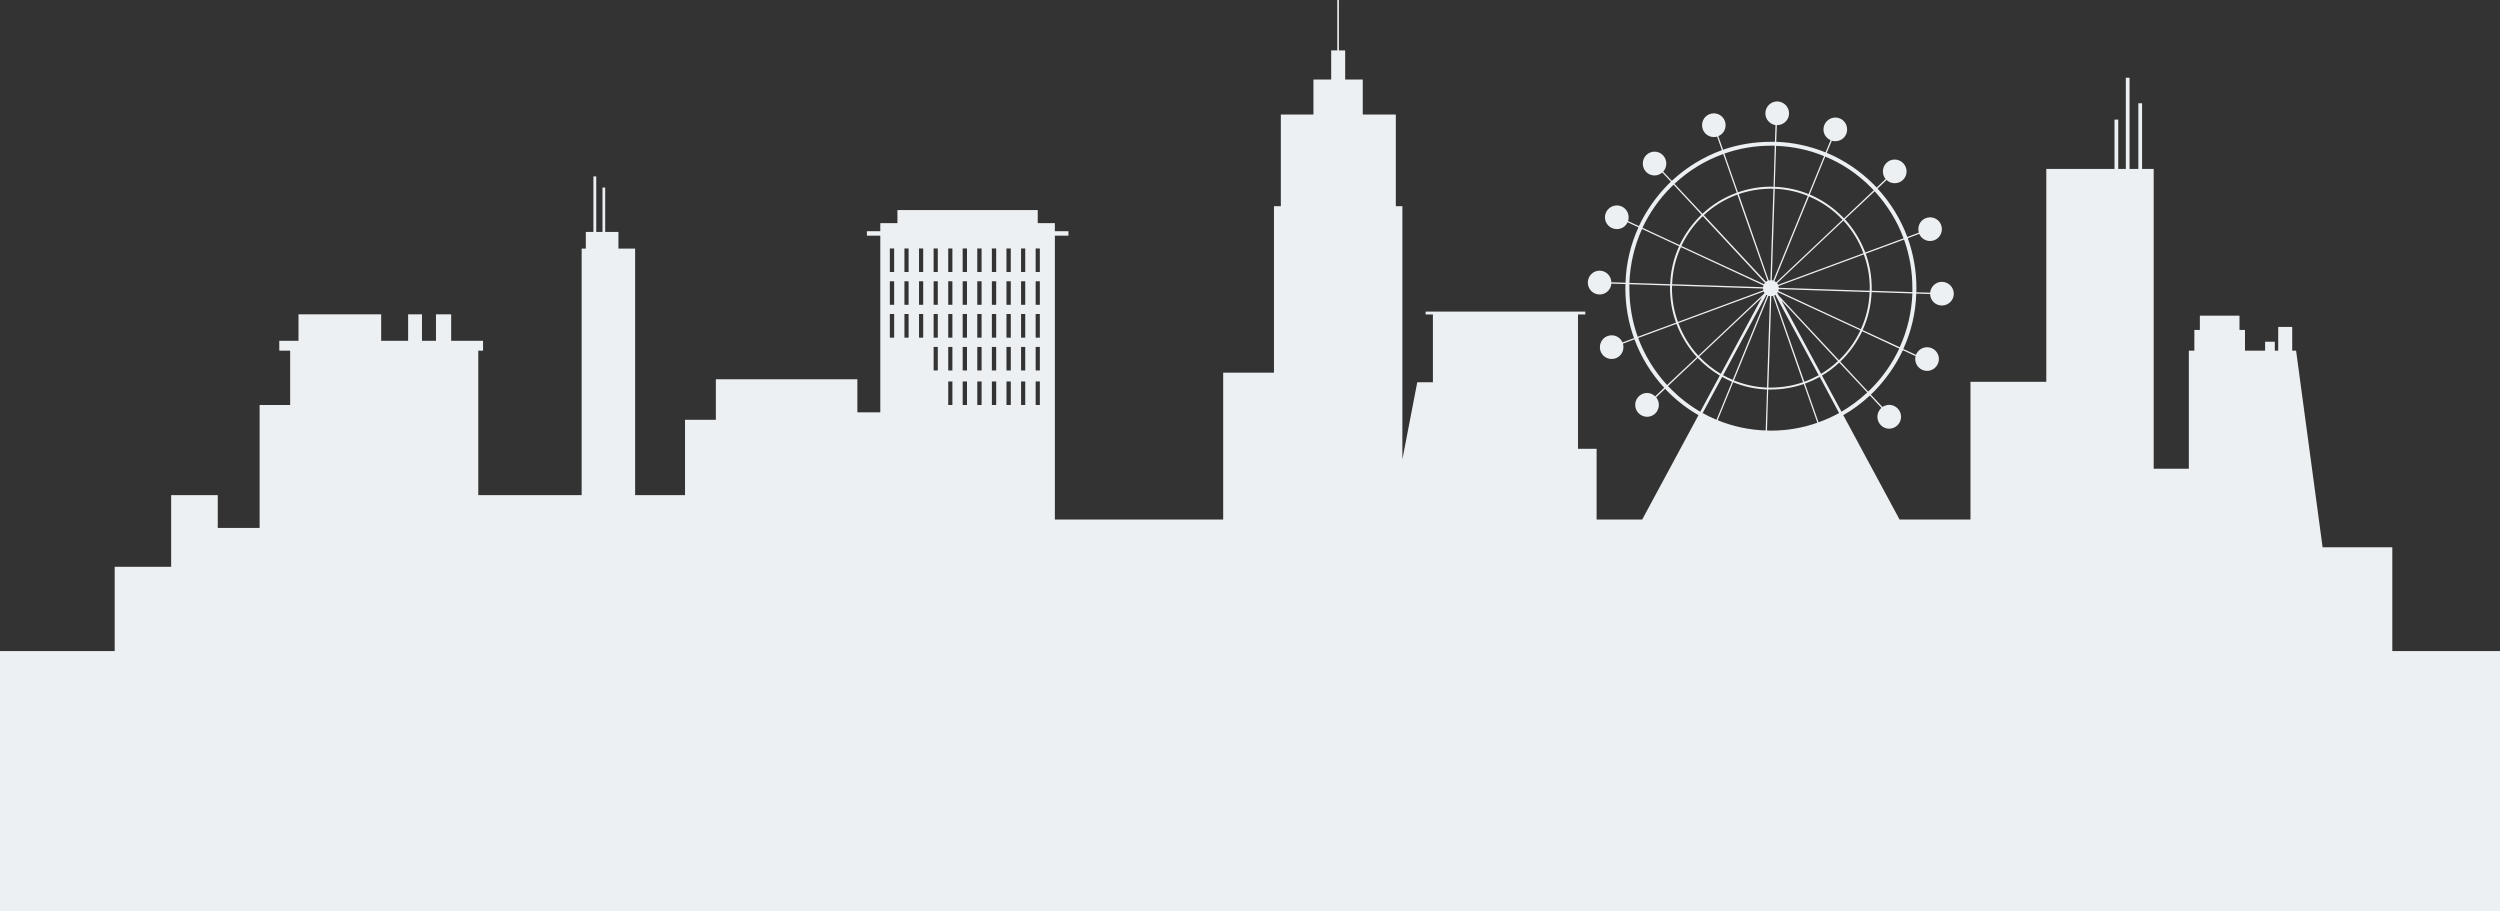<?xml version="1.0" encoding="UTF-8"?>
<!DOCTYPE svg PUBLIC "-//W3C//DTD SVG 1.1//EN" "http://www.w3.org/Graphics/SVG/1.1/DTD/svg11.dtd">
<!-- Creator: CorelDRAW 2020 (64-Bit) -->
<svg xmlns="http://www.w3.org/2000/svg" xml:space="preserve" width="1920px" height="700px" version="1.1" style="shape-rendering:geometricPrecision; text-rendering:geometricPrecision; image-rendering:optimizeQuality; fill-rule:evenodd; clip-rule:evenodd"
viewBox="0 0 167.84 61.19"
 xmlns:xlink="http://www.w3.org/1999/xlink"
 xmlns:xodm="http://www.corel.com/coreldraw/odm/2003">
 <rect x="0" y="0" width="167.84" height="61.19" fill="#333333" stroke="none"/>
 <defs>
  <style type="text/css">
   <![CDATA[
    .fil0 {fill:#EDF0F2;fill-rule:nonzero}
   ]]>
  </style>
 </defs>
 <g id="Слой_x0020_1">
  <path class="fil0" d="M127.54 23.31l-2.49 -1.15c0.36,-0.78 0.57,-1.64 0.6,-2.55l2.74 0.09c-0.05,1.27 -0.34,2.49 -0.85,3.61zm-127.54 37.88l167.84 0 0 -6.7 0 -10.75 0 -0.03 -7.23 0 0 -6.97 -4.68 0 -1.78 -13.2 -0.26 0 0 -1.59 -0.94 0 0 1.59 -0.23 0 0 -0.6 -0.65 0 0 0.6 -1.35 0 0 -1.39 -0.37 0 0 -0.96 -2.66 0 0 0.96 -0.37 0 0 1.39 -0.37 0 0 7.93 -2.36 0 0 -20.13 -0.78 0 0 -4.41 -0.25 0 0 4.41 -0.59 0 0 -6.12 -0.25 0 0 6.12 -0.51 0 0 -3.31 -0.25 0 0 3.31 -4.58 0 0 14.29 -5.09 0 0 9.25 -4.76 0 -3.78 -7.01c0.64,-0.36 1.24,-0.81 1.79,-1.32l0.77 0.83c-0.16,0.15 -0.27,0.36 -0.27,0.6 0,0.44 0.36,0.8 0.79,0.8 0.44,0 0.8,-0.36 0.8,-0.8 0,-0.44 -0.36,-0.8 -0.8,-0.8 -0.16,0 -0.32,0.06 -0.45,0.14l-0.78 -0.83c0.07,-0.07 0.13,-0.13 0.2,-0.19 0.81,-0.83 1.47,-1.77 1.95,-2.79l0.86 0.4c-0.02,0.06 -0.03,0.13 -0.03,0.19 0,0.44 0.36,0.8 0.8,0.8 0.43,0 0.79,-0.36 0.79,-0.8 0,-0.44 -0.36,-0.79 -0.79,-0.79 -0.34,0 -0.63,0.21 -0.75,0.51l-0.85 -0.39c0.53,-1.16 0.83,-2.42 0.87,-3.72l0.93 0.03c0.01,0.43 0.36,0.77 0.79,0.77 0.44,0 0.8,-0.35 0.8,-0.79 0,-0.44 -0.36,-0.8 -0.8,-0.8 -0.41,0 -0.75,0.32 -0.79,0.73l-0.93 -0.03c0.01,-0.09 0.01,-0.18 0.01,-0.28 0,-1.16 -0.2,-2.29 -0.58,-3.35l0.77 -0.29c0.12,0.28 0.4,0.48 0.73,0.48 0.44,0 0.79,-0.36 0.79,-0.8 0,-0.44 -0.35,-0.79 -0.79,-0.79 -0.44,0 -0.79,0.35 -0.79,0.79 0,0.09 0.01,0.16 0.03,0.24l-0.77 0.29c-0.45,-1.2 -1.12,-2.3 -2,-3.25l0.61 -0.58c0.14,0.14 0.33,0.22 0.54,0.22 0.44,0 0.8,-0.35 0.8,-0.79 0,-0.44 -0.36,-0.8 -0.8,-0.8 -0.44,0 -0.79,0.36 -0.79,0.8 0,0.19 0.07,0.37 0.18,0.51l-0.6 0.57c-0.06,-0.07 -0.13,-0.13 -0.19,-0.2 -0.92,-0.92 -1.99,-1.64 -3.16,-2.13l0.34 -0.81c0.07,0.02 0.15,0.03 0.24,0.03 0.44,0 0.79,-0.35 0.79,-0.79 0,-0.44 -0.35,-0.8 -0.79,-0.8 -0.44,0 -0.8,0.36 -0.8,0.8 0,0.32 0.2,0.6 0.48,0.72l-0.34 0.82c-1.04,-0.42 -2.16,-0.67 -3.31,-0.71l0.04 -1.12 0.02 0c0.44,0 0.8,-0.35 0.8,-0.79 0,-0.44 -0.36,-0.8 -0.8,-0.8 -0.44,0 -0.79,0.36 -0.79,0.8 0,0.4 0.3,0.73 0.68,0.79l-0.04 1.12c-0.09,0 -0.18,0 -0.27,0 -1.11,0 -2.19,0.18 -3.21,0.53l-0.32 -0.91c0.29,-0.12 0.49,-0.4 0.49,-0.74 0,-0.44 -0.35,-0.79 -0.79,-0.79 -0.44,0 -0.79,0.35 -0.79,0.79 0,0.45 0.35,0.8 0.79,0.8 0.08,0 0.15,-0.01 0.22,-0.03l0.32 0.91c-1.23,0.45 -2.37,1.14 -3.36,2.06l-0.58 -0.62c0.13,-0.14 0.21,-0.33 0.21,-0.54 0,-0.44 -0.35,-0.8 -0.79,-0.8 -0.44,0 -0.79,0.36 -0.79,0.8 0,0.44 0.35,0.8 0.79,0.8 0.2,0 0.38,-0.08 0.52,-0.2l0.58 0.62c-0.07,0.07 -0.13,0.13 -0.2,0.19 -0.81,0.83 -1.47,1.77 -1.95,2.79l-0.73 -0.34c0.03,-0.08 0.04,-0.16 0.04,-0.25 0,-0.44 -0.35,-0.8 -0.79,-0.8 -0.44,0 -0.8,0.36 -0.8,0.8 0,0.44 0.36,0.79 0.8,0.79 0.32,0 0.59,-0.18 0.72,-0.46l0.73 0.34c-0.53,1.16 -0.83,2.42 -0.87,3.72l-0.95 -0.03c-0.01,-0.43 -0.36,-0.78 -0.79,-0.78 -0.44,0 -0.79,0.36 -0.79,0.8 0,0.44 0.35,0.8 0.79,0.8 0.42,0 0.76,-0.32 0.79,-0.73l0.95 0.03c-0.01,0.09 -0.01,0.18 -0.01,0.27 0,1.17 0.2,2.3 0.58,3.36l-0.77 0.29c-0.12,-0.28 -0.4,-0.48 -0.73,-0.48 -0.44,0 -0.79,0.35 -0.79,0.8 0,0.44 0.35,0.79 0.79,0.79 0.44,0 0.79,-0.35 0.79,-0.79 0,-0.09 -0.01,-0.16 -0.03,-0.24l0.77 -0.29c0.45,1.2 1.12,2.3 2,3.25l-0.61 0.58c-0.14,-0.14 -0.33,-0.23 -0.54,-0.23 -0.44,0 -0.8,0.36 -0.8,0.8 0,0.44 0.36,0.8 0.8,0.8 0.44,0 0.79,-0.36 0.79,-0.8 0,-0.19 -0.07,-0.37 -0.18,-0.51l0.6 -0.57c0.06,0.06 0.13,0.13 0.19,0.2 0.62,0.62 1.31,1.15 2.05,1.57l-3.78 7.01 -3.06 0 0 -4.75 -1.25 0 0 -9.02 0.49 0 0 -0.19 -10.72 0 0 0.19 0.49 0 0 4.55 -1.05 0 -1 5.18 0 -17 -0.44 0 0 -6.15 -2.22 0 0 -2.35 -1.18 0 0 -1.96 -0.42 0 0 -3.38 -0.11 0 0 3.38 -0.41 0 0 1.96 -1.19 0 0 2.35 -2.19 0 0 6.15 -0.46 0 0 11.18 -3.41 0 0 9.86 -11.3 0 0 -19.06 0.91 0 0 -0.3 -0.91 0 0 -0.54 -1.15 0 0 -0.88 -9.42 0 0 0.88 -1.15 0 0 0.54 -0.9 0 0 0.3 0.9 0 0 11.86 -1.54 0 0 -2.22 -9.5 0 0 2.72 -2.07 0 0 5.06 -3.35 0 0 -16.55 -1.12 0 0 -1.12 -0.89 0 0 -2.98 -0.18 0 0 2.98 -0.42 0 0 -3.73 -0.19 0 0 3.73 -0.51 0 0 1.12 -0.28 0 0 16.55 -6.94 0 0 -9.7 0.32 0 0 -0.66 -2.14 0 0 -1.78 -1.02 0 0 1.78 -0.94 0 0 -1.78 -0.93 0 0 1.78 -1.81 0 0 -1.78 -5.55 0 0 1.78 -1.29 0 0 0.66 0.73 0 0 3.65 -2.05 0 0 8.25 -2.81 0 0 -2.2 -3.13 0 0 4.81 -3.79 0 0 5.66 -7.7 0 0 0.03 0 17.45zm110.45 -26.31l16.88 0 -3.73 -6.92c-0.46,0.25 -0.93,0.47 -1.42,0.65l0.28 0.8c0.08,-0.02 0.17,-0.04 0.26,-0.04 0.44,0 0.79,0.36 0.79,0.8 0,0.44 -0.35,0.8 -0.79,0.8 -0.44,0 -0.79,-0.36 -0.79,-0.8 0,-0.32 0.18,-0.59 0.45,-0.72l-0.28 -0.82c-1.02,0.36 -2.1,0.54 -3.21,0.54 -0.09,0 -0.18,0 -0.27,0l-0.03 0.84c0.4,0.03 0.72,0.37 0.72,0.79 0,0.44 -0.35,0.8 -0.79,0.8 -0.44,0 -0.79,-0.36 -0.79,-0.8 0,-0.43 0.34,-0.79 0.77,-0.8l0.03 -0.83c-1.15,-0.04 -2.27,-0.29 -3.31,-0.71l-0.34 0.82c0.28,0.12 0.48,0.4 0.48,0.72 0,0.44 -0.36,0.8 -0.8,0.8 -0.44,0 -0.79,-0.36 -0.79,-0.8 0,-0.44 0.35,-0.79 0.79,-0.79 0.09,0 0.17,0.01 0.24,0.03l0.34 -0.81c-0.33,-0.14 -0.65,-0.3 -0.96,-0.47l-3.73 6.92zm15.16 -8.77c-0.06,0.06 -0.13,0.12 -0.19,0.18l-1.87 -2.01c0.6,-0.58 1.1,-1.27 1.47,-2.04l2.49 1.16c-0.47,0.99 -1.1,1.91 -1.9,2.71zm-1.98 1.53l-1.31 -2.43c0.42,-0.24 0.81,-0.54 1.16,-0.87l1.88 2.01c-0.54,0.5 -1.12,0.93 -1.73,1.29zm-11.46 -1.53c-0.06,-0.07 -0.12,-0.13 -0.19,-0.19l2 -1.89c0.44,0.46 0.94,0.86 1.48,1.18l-1.31 2.43c-0.71,-0.41 -1.38,-0.93 -1.98,-1.53zm-2.19 -3.42l2.57 -0.95c0.32,0.83 0.78,1.59 1.37,2.23l-2 1.88c-0.85,-0.93 -1.51,-2 -1.94,-3.16zm-0.59 -3.35c0,-0.08 0,-0.17 0,-0.26l2.73 0.09c0,0.06 0,0.12 0,0.17 0,0.82 0.14,1.59 0.4,2.32l-2.57 0.95c-0.37,-1.03 -0.56,-2.13 -0.56,-3.27zm0.85 -3.97l2.49 1.16c-0.36,0.78 -0.57,1.64 -0.6,2.55l-2.74 -0.09c0.05,-1.27 0.34,-2.49 0.85,-3.62zm1.93 -2.79c0.06,-0.06 0.13,-0.12 0.19,-0.18l1.87 2.01c-0.6,0.58 -1.1,1.27 -1.47,2.04l-2.49 -1.16c0.47,-0.99 1.1,-1.91 1.9,-2.71zm3.52 -2.24l0.91 2.6c-0.86,0.31 -1.64,0.79 -2.3,1.41l-1.88 -2.01c0.96,-0.9 2.07,-1.57 3.27,-2zm3.2 -0.56c0.09,0 0.18,0 0.26,0l-0.08 2.76c-0.06,0 -0.12,-0.01 -0.18,-0.01 -0.77,0 -1.52,0.14 -2.21,0.38l-0.91 -2.6c0.99,-0.35 2.04,-0.53 3.12,-0.53zm3.57 0.7l-1.04 2.55c-0.7,-0.29 -1.47,-0.46 -2.27,-0.49l0.09 -2.75c1.12,0.04 2.21,0.27 3.22,0.69zm3.15 2.1c0.06,0.07 0.12,0.13 0.19,0.19l-2 1.89c-0.65,-0.68 -1.43,-1.23 -2.3,-1.6l1.04 -2.55c1.14,0.47 2.18,1.17 3.07,2.07zm2.19 3.42l-2.57 0.95c-0.32,-0.83 -0.78,-1.59 -1.37,-2.23l2 -1.88c0.85,0.93 1.51,2 1.94,3.16zm-6.62 9.75c0.34,-0.12 0.67,-0.27 0.99,-0.45l1.3 2.43c-0.44,0.24 -0.9,0.45 -1.38,0.62l-0.91 -2.6zm-2.47 0.4c0.06,0 0.12,0 0.18,0 0.77,0 1.52,-0.13 2.21,-0.37l0.91 2.6c-0.99,0.35 -2.04,0.53 -3.12,0.53 -0.09,0 -0.18,0 -0.26,-0.01l0.08 -2.75zm-2.35 -0.49c0.7,0.29 1.47,0.46 2.27,0.49l-0.09 2.75c-1.12,-0.04 -2.21,-0.27 -3.22,-0.69l1.04 -2.55zm-0.08 -0.03l-1.04 2.55c-0.32,-0.13 -0.63,-0.28 -0.93,-0.45l1.31 -2.43c0.21,0.12 0.43,0.23 0.66,0.33zm3.11 -6.1c0.02,-0.04 0.02,-0.08 0.03,-0.12l6.1 0.2c-0.03,0.88 -0.24,1.73 -0.59,2.49l-5.54 -2.57zm0.04 0.33l-0.11 -0.2c0.01,-0.02 0.02,-0.03 0.03,-0.05l5.55 2.57c-0.36,0.76 -0.85,1.44 -1.44,2l-4.03 -4.32zm0.17 0.31l3.79 4.07c-0.34,0.33 -0.73,0.61 -1.13,0.86l-2.66 -4.93zm-0.49 -0.34c0.03,-0.01 0.06,-0.02 0.08,-0.04l2.91 5.4c-0.31,0.17 -0.63,0.32 -0.96,0.44l-2.03 -5.8zm-0.22 6.19c-0.06,0 -0.11,0 -0.17,0l0.2 -6.14c0.03,0 0.07,-0.01 0.11,-0.02l2.02 5.8c-0.67,0.23 -1.4,0.36 -2.16,0.36zm-0.16 -6.16c0.03,0.01 0.06,0.01 0.1,0.02l-0.2 6.14c-0.78,-0.03 -1.53,-0.2 -2.22,-0.48l2.32 -5.68zm-0.14 -0.07c0.02,0.01 0.04,0.02 0.06,0.03l-2.32 5.68c-0.22,-0.09 -0.44,-0.2 -0.65,-0.31l2.91 -5.4zm-0.3 0.18l-2.76 5.13c-0.54,-0.32 -1.02,-0.71 -1.45,-1.16l4.21 -3.97zm0.12 -0.4c0.01,0.03 0.03,0.06 0.05,0.09l-0.04 0.07 -4.4 4.15c-0.58,-0.63 -1.04,-1.37 -1.34,-2.19l5.73 -2.12zm-0.02 -0.41c-0.01,0.04 -0.02,0.08 -0.03,0.12l-6.1 -0.2c0.03,-0.88 0.24,-1.73 0.59,-2.49l5.54 2.57zm0.1 -0.17c-0.02,0.02 -0.04,0.06 -0.06,0.09l-5.55 -2.57c0.36,-0.76 0.85,-1.44 1.44,-2l4.17 4.48zm0.18 -0.13c-0.04,0.01 -0.08,0.04 -0.11,0.06l-4.17 -4.48c0.64,-0.6 1.41,-1.07 2.25,-1.38l2.03 5.8zm0.19 -0.05c-0.03,0 -0.07,0.01 -0.11,0.02l-2.02 -5.8c0.67,-0.23 1.4,-0.36 2.16,-0.36 0.06,0 0.11,0 0.17,0l-0.2 6.14zm0.19 0.02c-0.03,-0.01 -0.06,-0.01 -0.1,-0.02l0.2 -6.14c0.78,0.03 1.53,0.2 2.22,0.48l-2.32 5.68zm0.2 0.12c-0.04,-0.03 -0.08,-0.06 -0.12,-0.08l2.32 -5.68c0.86,0.36 1.62,0.89 2.25,1.56l-4.45 4.2zm0.06 0.06l4.45 -4.2c0.58,0.63 1.04,1.37 1.34,2.19l-5.73 2.12c-0.01,-0.04 -0.04,-0.08 -0.06,-0.11zm-7.05 0.16l6.1 0.2c0,0.04 0.01,0.08 0.02,0.12l-5.73 2.12c-0.26,-0.71 -0.4,-1.47 -0.4,-2.27 0,-0.05 0,-0.11 0.01,-0.17zm13.26 0.35l-6.1 -0.2c0,-0.04 -0.01,-0.08 -0.02,-0.12l5.73 -2.12c0.26,0.71 0.4,1.47 0.4,2.26 0,0.06 0,0.12 -0.01,0.18zm2.87 -0.18c0,0.09 0,0.18 0,0.27l-2.73 -0.09c0,-0.06 0,-0.12 0,-0.18 0,-0.81 -0.14,-1.58 -0.4,-2.31l2.57 -0.95c0.37,1.03 0.56,2.13 0.56,3.26zm-68.65 -1.08l0 -1.58 0.29 0 0 1.58 -0.29 0zm0.98 0l0 -1.58 0.28 0 0 1.58 -0.28 0zm0.98 0l0 -1.58 0.28 0 0 1.58 -0.28 0zm0.98 0l0 -1.58 0.28 0 0 1.58 -0.28 0zm0.98 0l0 -1.58 0.28 0 0 1.58 -0.28 0zm0.97 0l0 -1.58 0.29 0 0 1.58 -0.29 0zm0.98 0l0 -1.58 0.29 0 0 1.58 -0.29 0zm0.98 0l0 -1.58 0.29 0 0 1.58 -0.29 0zm0.98 0l0 -1.58 0.29 0 0 1.58 -0.29 0zm0.98 0l0 -1.58 0.28 0 0 1.58 -0.28 0zm1.12 0l0 -1.58 0.14 0 0 1.58 -0.14 0zm-0.14 0l0 -1.58 0.14 0 0 1.58 -0.14 0zm-9.79 2.2l0 -1.58 0.29 0 0 1.58 -0.29 0zm0.98 0l0 -1.58 0.28 0 0 1.58 -0.28 0zm0.98 0l0 -1.58 0.28 0 0 1.58 -0.28 0zm0.98 0l0 -1.58 0.28 0 0 1.58 -0.28 0zm0.98 0l0 -1.58 0.28 0 0 1.58 -0.28 0zm0.97 0l0 -1.58 0.29 0 0 1.58 -0.29 0zm0.98 0l0 -1.58 0.29 0 0 1.58 -0.29 0zm0.98 0l0 -1.58 0.29 0 0 1.58 -0.29 0zm0.98 0l0 -1.58 0.29 0 0 1.58 -0.29 0zm0.98 0l0 -1.58 0.28 0 0 1.58 -0.28 0zm0.98 0l0 -1.58 0.28 0 0 1.58 -0.28 0zm-9.79 2.21l0 -1.59 0.29 0 0 1.59 -0.29 0zm0.98 0l0 -1.59 0.28 0 0 1.59 -0.28 0zm0.98 0l0 -1.59 0.28 0 0 1.59 -0.28 0zm0.98 0l0 -1.59 0.28 0 0 1.59 -0.28 0zm0.98 0l0 -1.59 0.28 0 0 1.59 -0.28 0zm0.97 0l0 -1.59 0.29 0 0 1.59 -0.29 0zm0.98 0l0 -1.59 0.29 0 0 1.59 -0.29 0zm0.98 0l0 -1.59 0.29 0 0 1.59 -0.29 0zm0.98 0l0 -1.59 0.29 0 0 1.59 -0.29 0zm0.98 0l0 -1.59 0.28 0 0 1.59 -0.28 0zm0.98 0l0 -1.59 0.28 0 0 1.59 -0.28 0zm-6.85 2.2l0 -1.58 0.28 0 0 1.58 -0.28 0zm0.98 0l0 -1.58 0.28 0 0 1.58 -0.28 0zm0.97 0l0 -1.58 0.29 0 0 1.58 -0.29 0zm0.98 0l0 -1.58 0.29 0 0 1.58 -0.29 0zm0.98 0l0 -1.58 0.29 0 0 1.58 -0.29 0zm0.98 0l0 -1.58 0.29 0 0 1.58 -0.29 0zm0.98 0l0 -1.58 0.28 0 0 1.58 -0.28 0zm0.98 0l0 -1.58 0.28 0 0 1.58 -0.28 0zm-5.87 2.32l0 -1.58 0.28 0 0 1.58 -0.28 0zm0.97 0l0 -1.58 0.29 0 0 1.58 -0.29 0zm0.98 0l0 -1.58 0.29 0 0 1.58 -0.29 0zm0.98 0l0 -1.58 0.29 0 0 1.58 -0.29 0zm0.98 0l0 -1.58 0.29 0 0 1.58 -0.29 0zm0.98 0l0 -1.58 0.28 0 0 1.58 -0.28 0zm0.98 0l0 -1.58 0.28 0 0 1.58 -0.28 0zm27.4 -2.62l0.55 0 0 -2.13 -0.55 0 0 2.13zm1.68 0l0.56 0 0 -2.13 -0.56 0 0 2.13zm1.59 0l0.55 0 0 -2.13 -0.55 0 0 2.13z"/>
 </g>
</svg>
